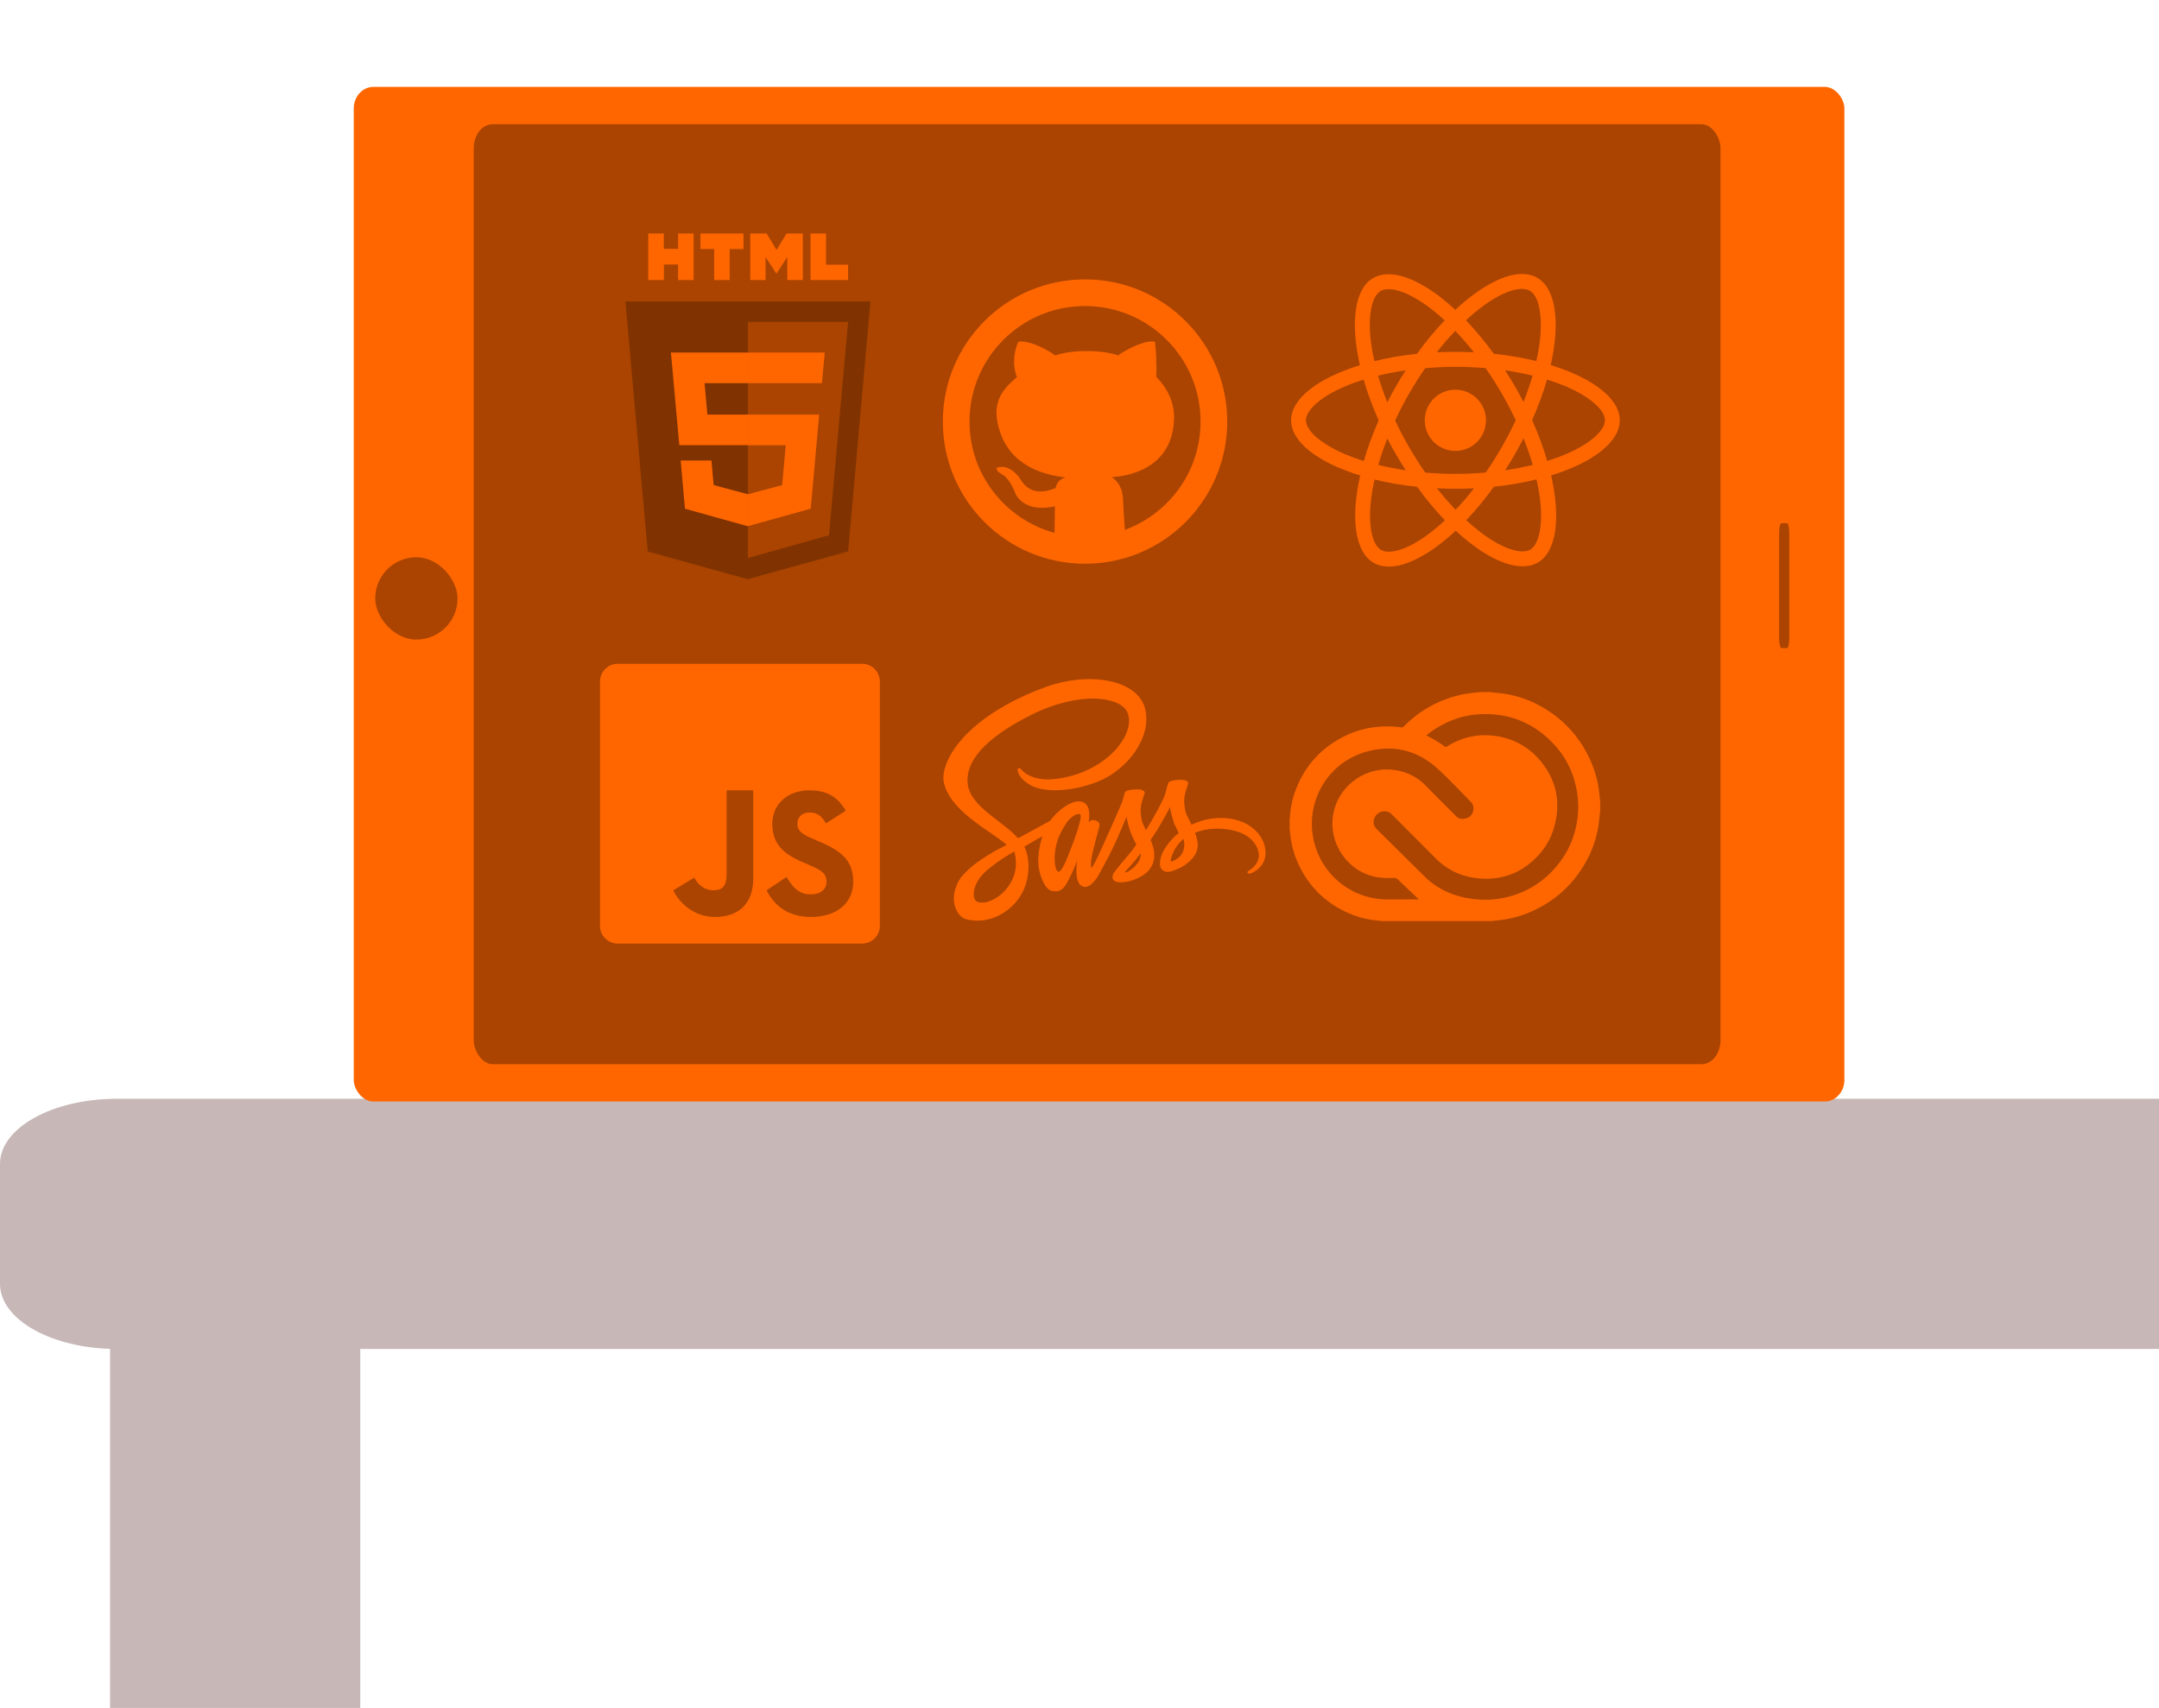 <?xml version="1.0" encoding="UTF-8" standalone="no"?>
<!-- Generator: Adobe Illustrator 22.0.0, SVG Export Plug-In . SVG Version: 6.00 Build 0)  -->

<svg
   xmlns:dc="http://purl.org/dc/elements/1.1/"
   xmlns:cc="http://creativecommons.org/ns#"
   xmlns:rdf="http://www.w3.org/1999/02/22-rdf-syntax-ns#"
   xmlns:svg="http://www.w3.org/2000/svg"
   xmlns="http://www.w3.org/2000/svg"
   xmlns:sodipodi="http://sodipodi.sourceforge.net/DTD/sodipodi-0.dtd"
   xmlns:inkscape="http://www.inkscape.org/namespaces/inkscape"
   version="1.1"
   id="Layer_1"
   x="0px"
   y="0px"
   viewBox="0 0 1614.5 1277.357"
   xml:space="preserve"
   sodipodi:docname="skillsBackgroundMobile.svg"
   inkscape:version="0.92.4 (5da689c313, 2019-01-14)"
   width="1614.5"
   height="1277.357"><defs
   id="defs27"><path
     d="M 0,0.39 H 121.5 V 90 H 0 Z"
     id="a"
     inkscape:connector-curvature="0" /></defs><sodipodi:namedview
   pagecolor="#ffffff"
   bordercolor="#666666"
   borderopacity="1"
   objecttolerance="10"
   gridtolerance="10"
   guidetolerance="10"
   inkscape:pageopacity="0"
   inkscape:pageshadow="2"
   inkscape:window-width="1986"
   inkscape:window-height="1129"
   id="namedview25"
   showgrid="false"
   inkscape:zoom="0.45139983"
   inkscape:cx="52.818416"
   inkscape:cy="764.27044"
   inkscape:window-x="-8"
   inkscape:window-y="-8"
   inkscape:window-maximized="1"
   inkscape:current-layer="layer1"
   fit-margin-top="0"
   fit-margin-left="0"
   fit-margin-right="0"
   fit-margin-bottom="0" />
<style
   type="text/css"
   id="style2">
	.st0{fill:#CCCCCC;}
	.st1{fill:#FF6600;}
	.st2{fill:#FF9933;}
	.st3{fill:none;}
	.st4{fill:#CC6600;}
	.st5{font-family:'CourierNewPS-BoldMT';}
	.st6{font-size:250px;}
</style>
<path
   class="st0"
   d="m 0,960.171 v -89.7 c 0,-26.9 39.123,-48.7 87.282,-48.7 H 1629.123 c 48.266,0 87.282,21.8 87.282,48.7 v 89.7 c 0,26.9 -39.123,48.7 -87.282,48.7 H 87.282 C 39.123,1008.871 0,987.071 0,960.171 Z"
   id="path4"
   style="fill:#c8b7b7;stroke-width:1.031"
   inkscape:connector-curvature="0" />
<path
   class="st0"
   d="M 220.7,1341.602 H 131 c -26.9,0 -48.7,-8.261 -48.7,-18.454 V 974.825 c 0,-10.194 21.8,-18.454 48.7,-18.454 h 89.7 c 26.9,0 48.7,8.261 48.7,18.454 v 348.322 c 0,10.194 -21.8,18.454 -48.7,18.454 z"
   id="path6"
   style="fill:#c8b7b7;stroke-width:0.616"
   inkscape:connector-curvature="0" />









<g
   inkscape:groupmode="layer"
   id="layer1"
   inkscape:label="Layer 1"
   transform="translate(-187.7,-666.329)"><rect
     style="opacity:1;fill:#ff6600;fill-opacity:1;stroke-width:0.948"
     id="rect842"
     width="1114.706"
     height="758.824"
     x="452.235"
     y="731.31"
     rx="14.668"
     ry="16.166" /><rect
     style="opacity:1;fill:#aa4400;fill-opacity:1;stroke-width:0.978"
     id="rect840"
     width="932.353"
     height="702.941"
     x="541.941"
     y="759.251"
     rx="14.09"
     ry="17.908" /><rect
     style="opacity:1;fill:#aa4400;fill-opacity:1;stroke-width:0.455"
     id="rect876"
     width="61.575"
     height="61.575"
     x="468.283"
     y="1083.092"
     rx="30.788"
     ry="30.788" /><rect
     style="opacity:1;fill:#aa4400;fill-opacity:1;stroke-width:0.197"
     id="rect876-4"
     width="7.576"
     height="93.421"
     x="1518.135"
     y="1057.638"
     rx="1.688"
     ry="6.798" /><g
     id="g901"
     transform="matrix(0.501,0,0,0.501,1065.161,832.117)"
     style="fill:#ff6600"><path
       id="path893"
       d="m 666.3,296.5 c 0,-32.5 -40.7,-63.3 -103.1,-82.4 14.4,-63.6 8,-114.2 -20.2,-130.4 -6.5,-3.8 -14.1,-5.6 -22.4,-5.6 v 22.3 c 4.6,0 8.3,0.9 11.4,2.6 13.6,7.8 19.5,37.5 14.9,75.7 -1.1,9.4 -2.9,19.3 -5.1,29.4 -19.6,-4.8 -41,-8.5 -63.5,-10.9 -13.5,-18.5 -27.5,-35.3 -41.6,-50 32.6,-30.3 63.2,-46.9 84,-46.9 V 78 c 0,0 0,0 0,0 -27.5,0 -63.5,19.6 -99.9,53.6 C 384.4,97.8 348.4,78.4 320.9,78.4 v 22.3 c 20.7,0 51.4,16.5 84,46.6 -14,14.7 -28,31.4 -41.3,49.9 -22.6,2.4 -44,6.1 -63.6,11 -2.3,-10 -4,-19.7 -5.2,-29 -4.7,-38.2 1.1,-67.9 14.6,-75.8 3,-1.8 6.9,-2.6 11.5,-2.6 V 78.5 c 0,0 0,0 0,0 -8.4,0 -16,1.8 -22.6,5.6 -28.1,16.2 -34.4,66.7 -19.9,130.1 -62.2,19.2 -102.7,49.9 -102.7,82.3 0,32.5 40.7,63.3 103.1,82.4 -14.4,63.6 -8,114.2 20.2,130.4 6.5,3.8 14.1,5.6 22.5,5.6 27.5,0 63.5,-19.6 99.9,-53.6 36.4,33.8 72.4,53.2 99.9,53.2 8.4,0 16,-1.8 22.6,-5.6 28.1,-16.2 34.4,-66.7 19.9,-130.1 62,-19.1 102.5,-49.9 102.5,-82.3 z M 536.1,229.8 c -3.7,12.9 -8.3,26.2 -13.5,39.5 -4.1,-8 -8.4,-16 -13.1,-24 -4.6,-8 -9.5,-15.8 -14.4,-23.4 14.2,2.1 27.9,4.7 41,7.9 z m -45.8,106.5 c -7.8,13.5 -15.8,26.3 -24.1,38.2 -14.9,1.3 -30,2 -45.2,2 -15.1,0 -30.2,-0.7 -45,-1.9 -8.3,-11.9 -16.4,-24.6 -24.2,-38 -7.6,-13.1 -14.5,-26.4 -20.8,-39.8 6.2,-13.4 13.2,-26.8 20.7,-39.9 7.8,-13.5 15.8,-26.3 24.1,-38.2 14.9,-1.3 30,-2 45.2,-2 15.1,0 30.2,0.7 45,1.9 8.3,11.9 16.4,24.6 24.2,38 7.6,13.1 14.5,26.4 20.8,39.8 -6.3,13.4 -13.2,26.8 -20.7,39.9 z m 32.3,-13 c 5.4,13.4 10,26.8 13.8,39.8 -13.1,3.2 -26.9,5.9 -41.2,8 4.9,-7.7 9.8,-15.6 14.4,-23.7 4.6,-8 8.9,-16.1 13,-24.1 z M 421.2,430 c -9.3,-9.6 -18.6,-20.3 -27.8,-32 9,0.4 18.2,0.7 27.5,0.7 9.4,0 18.7,-0.2 27.8,-0.7 -9,11.7 -18.3,22.4 -27.5,32 z m -74.4,-58.9 c -14.2,-2.1 -27.9,-4.7 -41,-7.9 3.7,-12.9 8.3,-26.2 13.5,-39.5 4.1,8 8.4,16 13.1,24 4.7,8 9.5,15.8 14.4,23.4 z M 420.7,163 c 9.3,9.6 18.6,20.3 27.8,32 -9,-0.4 -18.2,-0.7 -27.5,-0.7 -9.4,0 -18.7,0.2 -27.8,0.7 9,-11.7 18.3,-22.4 27.5,-32 z m -74,58.9 c -4.9,7.7 -9.8,15.6 -14.4,23.7 -4.6,8 -8.9,16 -13,24 -5.4,-13.4 -10,-26.8 -13.8,-39.8 13.1,-3.1 26.9,-5.8 41.2,-7.9 z m -90.5,125.2 c -35.4,-15.1 -58.3,-34.9 -58.3,-50.6 0,-15.7 22.9,-35.6 58.3,-50.6 8.6,-3.7 18,-7 27.7,-10.1 5.7,19.6 13.2,40 22.5,60.9 -9.2,20.8 -16.6,41.1 -22.2,60.6 -9.9,-3.1 -19.3,-6.5 -28,-10.2 z M 310,490 c -13.6,-7.8 -19.5,-37.5 -14.9,-75.7 1.1,-9.4 2.9,-19.3 5.1,-29.4 19.6,4.8 41,8.5 63.5,10.9 13.5,18.5 27.5,35.3 41.6,50 -32.6,30.3 -63.2,46.9 -84,46.9 -4.5,-0.1 -8.3,-1 -11.3,-2.7 z m 237.2,-76.2 c 4.7,38.2 -1.1,67.9 -14.6,75.8 -3,1.8 -6.9,2.6 -11.5,2.6 -20.7,0 -51.4,-16.5 -84,-46.6 14,-14.7 28,-31.4 41.3,-49.9 22.6,-2.4 44,-6.1 63.6,-11 2.3,10.1 4.1,19.8 5.2,29.1 z m 38.5,-66.7 c -8.6,3.7 -18,7 -27.7,10.1 -5.7,-19.6 -13.2,-40 -22.5,-60.9 9.2,-20.8 16.6,-41.1 22.2,-60.6 9.9,3.1 19.3,6.5 28.1,10.2 35.4,15.1 58.3,34.9 58.3,50.6 -0.1,15.7 -23,35.6 -58.4,50.6 z"
       inkscape:connector-curvature="0"
       style="fill:#ff6600" /><polygon
       id="polygon895"
       points=""
       style="fill:#ff6600" /><circle
       id="circle897"
       r="45.7"
       cy="296.5"
       cx="420.9"
       style="fill:#ff6600" /><polygon
       id="polygon899"
       points=""
       style="fill:#ff6600" /></g><g
     id="g940"
     transform="matrix(0.505,0,0,0.505,617.718,840.944)"><path
       id="path917"
       d="m 108.4,0 h 23 v 22.8 h 21.2 V 0 h 23 v 69 h -23 V 46 h -21 V 69 H 108.4 M 206,23 H 185.7 V 0 h 63.7 V 23 H 229 V 69 H 206 M 259.5,0 h 24.1 L 298.4,24.3 313.2,0 h 24.1 v 69 h -23 V 34.8 L 298.2,59.6 282.1,34.8 V 69 H 259.5 M 348.7,0 h 23 v 46.2 h 32.6 V 69 h -55.6"
       inkscape:connector-curvature="0"
       style="fill:#ff6600" /><path
       id="path919"
       d="M 107.6,471 74.6,100.6 H 437.4 L 404.4,470.8 255.7,512"
       inkscape:connector-curvature="0"
       style="fill:#803300" /><path
       id="path921"
       d="M 256,480.5 V 131 H 404.3 L 376,447"
       inkscape:connector-curvature="0"
       style="fill:#aa4400" /><path
       id="path923"
       d="m 142,176.3 h 114 v 45.4 h -64.2 l 4.2,46.5 h 60 v 45.3 H 154.4 m 2,22.8 H 202 l 3.2,36.3 50.8,13.6 v 47.4 l -93.2,-26"
       inkscape:connector-curvature="0"
       style="fill:#ff6600" /><path
       id="path925"
       d="M 369.8,176.3 H 256 v 45.4 h 109.6 m -4.1,46.5 H 256 v 45.4 h 56 l -5.3,59 -50.7,13.6 v 47.2 l 93,-25.8"
       inkscape:connector-curvature="0"
       style="fill:#ff6600" /></g><g
     id="g1000"
     transform="matrix(0.73,0,0,0.73,892.756,875.274)"
     style="fill:#ff6600"><g
       id="g944"
       style="fill:#ff6600"><path
         id="path942"
         d="M 145.66,0 C 65.219,0 0,65.219 0,145.66 c 0,80.45 65.219,145.66 145.66,145.66 80.441,0 145.66,-65.21 145.66,-145.66 C 291.319,65.219 226.1,0 145.66,0 Z m 40.802,256.625 c -0.838,-11.398 -1.775,-25.518 -1.83,-31.235 -0.364,-4.388 -0.838,-15.549 -11.434,-22.677 42.068,-3.523 62.087,-26.774 63.526,-57.499 1.202,-17.497 -5.754,-32.883 -18.107,-45.3 0.628,-13.282 -0.401,-29.023 -1.256,-35.941 -9.486,-2.731 -31.608,8.949 -37.79,13.947 -13.037,-5.062 -44.945,-6.837 -64.336,0 C 101.488,68.252 85.839,62.28 77.309,63.946 69.434,81.398 74.496,97.894 76.034,99.86 c -10.142,9.268 -24.289,20.675 -20.447,44.572 6.163,35.04 30.816,53.94 70.508,58.564 -8.466,1.73 -9.896,8.048 -10.606,10.788 -26.656,10.997 -34.275,-6.791 -37.644,-11.425 -11.188,-13.847 -21.23,-9.832 -21.849,-9.614 -0.601,0.218 -1.056,1.092 -0.992,1.511 0.564,2.986 6.655,6.018 6.955,6.263 8.257,6.154 11.316,17.27 13.2,20.438 11.844,19.473 39.374,11.398 39.638,11.562 0.018,1.702 -0.191,16.032 -0.355,27.184 C 64.245,245.992 27.311,200.2 27.311,145.66 c 0,-65.365 52.984,-118.348 118.348,-118.348 65.364,0 118.349,52.983 118.349,118.348 0,51.008 -32.318,94.332 -77.546,110.965 z"
         style="fill:#ff6600"
         inkscape:connector-curvature="0" /></g><g
       id="g946"
       style="fill:#ff6600" /><g
       id="g948"
       style="fill:#ff6600" /><g
       id="g950"
       style="fill:#ff6600" /><g
       id="g952"
       style="fill:#ff6600" /><g
       id="g954"
       style="fill:#ff6600" /><g
       id="g956"
       style="fill:#ff6600" /><g
       id="g958"
       style="fill:#ff6600" /><g
       id="g960"
       style="fill:#ff6600" /><g
       id="g962"
       style="fill:#ff6600" /><g
       id="g964"
       style="fill:#ff6600" /><g
       id="g966"
       style="fill:#ff6600" /><g
       id="g968"
       style="fill:#ff6600" /><g
       id="g970"
       style="fill:#ff6600" /><g
       id="g972"
       style="fill:#ff6600" /><g
       id="g974"
       style="fill:#ff6600" /></g><path
     id="surface1"
     d="m 832.364,1162.761 h -182.692 a 13.298,13.298 0 0 0 -13.293,13.293 v 182.672 a 13.298,13.298 0 0 0 13.293,13.293 h 182.672 a 13.293,13.293 0 0 0 13.293,-13.273 v -182.692 a 13.293,13.293 0 0 0 -13.273,-13.293 z m -81.391,160.351 c 0,19.909 -11.679,28.977 -28.728,28.977 -15.41,0 -26.526,-10.333 -31.06,-19.929 l 15.669,-9.476 c 3.014,5.351 7.608,9.476 14.225,9.476 6.327,0 9.965,-2.471 9.965,-12.087 v -62.648 h 19.929 z m 43.227,28.977 c -17.652,0 -27.677,-8.893 -33.262,-19.929 l 14.947,-9.965 c 4.066,6.656 8.505,13.019 17.887,13.019 7.882,0 12.007,-3.931 12.007,-9.382 0,-6.497 -4.285,-8.819 -12.944,-12.605 l -4.748,-2.043 c -13.721,-5.844 -22.849,-13.163 -22.849,-28.648 0,-14.249 10.881,-25.111 27.851,-25.111 12.087,0 20.766,4.205 27.034,15.221 l -14.793,9.516 c -3.268,-5.859 -6.776,-8.156 -12.242,-8.156 -5.565,0 -9.088,3.542 -9.088,8.156 0,5.7 3.522,7.997 11.679,11.539 l 4.748,2.043 c 16.173,6.91 25.28,13.975 25.28,29.859 0,17.104 -13.452,26.486 -31.508,26.486 z"
     inkscape:connector-curvature="0"
     style="fill:#ff6600;stroke-width:4.982" /><g
     id="g1040"
     transform="matrix(0.44,0,0,0.44,893.175,1174.245)"
     style="fill:#ff6600"><path
       id="path1012"
       d="m 471.4,236 c -19.1,0.1 -35.7,4.7 -49.6,11.5 -5.1,-10.1 -10.2,-19.1 -11.1,-25.7 -1,-7.7 -2.2,-12.4 -1,-21.6 1.2,-9.2 6.6,-22.3 6.5,-23.3 -0.1,-1 -1.2,-5.7 -12.2,-5.8 -11,-0.1 -20.5,2.1 -21.6,5 -1.1,2.9 -3.2,9.5 -4.6,16.3 -1.9,10 -22,45.7 -33.5,64.4 -3.7,-7.3 -6.9,-13.7 -7.6,-18.8 -1,-7.7 -2.2,-12.4 -1,-21.6 1.2,-9.2 6.6,-22.3 6.5,-23.3 -0.1,-1 -1.2,-5.7 -12.2,-5.8 -11,-0.1 -20.5,2.1 -21.6,5 -1.1,2.9 -2.3,9.7 -4.6,16.3 -2.3,6.6 -29,66.2 -36,81.6 -3.6,7.9 -6.7,14.2 -8.9,18.5 0,0 0,0 0,0 0,0 -0.1,0.3 -0.4,0.8 -1.9,3.7 -3,5.7 -3,5.7 0,0 0,0 0,0.1 -1.5,2.7 -3.1,5.2 -3.9,5.2 -0.6,0 -1.7,-7.2 0.2,-17 4,-20.7 13.5,-52.9 13.4,-54 0,-0.6 1.8,-6.2 -6.2,-9.1 -7.8,-2.9 -10.6,1.9 -11.3,1.9 -0.7,0 -1.2,1.7 -1.2,1.7 0,0 8.7,-36.2 -16.6,-36.2 -15.8,0 -37.6,17.3 -48.4,32.9 -6.8,3.7 -21.3,11.6 -36.8,20.1 -5.9,3.3 -12,6.6 -17.7,9.7 -0.4,-0.4 -0.8,-0.9 -1.2,-1.3 C 95.2,236.5 38.6,213.4 41,169.5 c 0.9,-16 6.4,-58 108.7,-109 84.2,-41.5 151.2,-30 162.8,-4.5 16.6,36.4 -35.9,104 -122.9,113.8 -33.2,3.7 -50.6,-9.1 -55,-13.9 -4.6,-5 -5.3,-5.3 -7,-4.3 -2.8,1.5 -1,6 0,8.6 2.6,6.8 13.3,18.8 31.4,24.7 16,5.2 54.9,8.1 102,-10.1 C 313.7,154.4 354.9,97.7 342.8,50.2 330.7,2 250.7,-13.9 175,13 130,29 81.2,54.2 46.1,87 4.4,126 -2.2,159.9 0.5,174.1 c 9.7,50.4 79.2,83.2 107,107.5 -1.4,0.8 -2.7,1.5 -3.8,2.1 -13.9,6.9 -66.9,34.6 -80.1,63.9 -15,33.2 2.4,57 13.9,60.2 35.7,9.9 72.4,-7.9 92.1,-37.3 19.7,-29.4 17.3,-67.6 8.2,-85.1 -0.1,-0.2 -0.2,-0.4 -0.4,-0.6 3.6,-2.1 7.3,-4.3 10.9,-6.4 7.1,-4.2 14.1,-8.1 20.1,-11.3 -3.4,9.3 -5.9,20.4 -7.1,36.4 -1.5,18.8 6.2,43.2 16.3,52.8 4.5,4.2 9.8,4.3 13.2,4.3 11.8,0 17.1,-9.8 23,-21.4 7.2,-14.2 13.7,-30.7 13.7,-30.7 0,0 -8.1,44.6 13.9,44.6 8,0 16.1,-10.4 19.7,-15.7 0,0.1 0,0.1 0,0.1 0,0 0.2,-0.3 0.6,-1 0.8,-1.3 1.3,-2.1 1.3,-2.1 0,0 0,-0.1 0,-0.2 3.2,-5.6 10.4,-18.3 21.1,-39.4 13.8,-27.2 27.1,-61.2 27.1,-61.2 0,0 1.2,8.3 5.3,22.1 2.4,8.1 7.4,17 11.4,25.6 -3.2,4.5 -5.2,7 -5.2,7 0,0 0,0 0.1,0.1 -2.6,3.4 -5.4,7.1 -8.5,10.7 -10.9,13 -23.9,27.9 -25.7,32.2 -2.1,5.1 -1.6,8.8 2.4,11.8 2.9,2.2 8.1,2.5 13.4,2.2 9.8,-0.7 16.7,-3.1 20.1,-4.6 5.3,-1.9 11.5,-4.8 17.3,-9.1 10.7,-7.9 17.2,-19.2 16.6,-34.1 -0.3,-8.2 -3,-16.4 -6.3,-24.1 1,-1.4 1.9,-2.8 2.9,-4.2 16.9,-24.7 30,-51.8 30,-51.8 0,0 1.2,8.3 5.3,22.1 2,7 6.1,14.6 9.7,22 -15.9,12.9 -25.7,27.9 -29.2,37.7 -6.3,18.2 -1.4,26.4 7.9,28.3 4.2,0.9 10.2,-1.1 14.6,-3 5.6,-1.8 12.2,-4.9 18.5,-9.5 10.7,-7.9 21,-18.9 20.4,-33.8 -0.3,-6.8 -2.1,-13.5 -4.6,-20 13.5,-5.6 30.9,-8.7 53.1,-6.1 47.6,5.6 57,35.3 55.2,47.8 -1.8,12.5 -11.8,19.3 -15.1,21.4 -3.3,2.1 -4.4,2.8 -4.1,4.3 0.4,2.2 2,2.1 4.8,1.7 3.9,-0.7 25,-10.1 25.9,-33.1 1.5,-29.4 -26.5,-61.5 -76,-61.2 z M 104.2,359.8 C 88.4,377 66.4,383.5 56.9,378 c -10.2,-5.9 -6.2,-31.3 13.2,-49.5 11.8,-11.1 27,-21.4 37.1,-27.7 2.3,-1.4 5.7,-3.4 9.8,-5.9 0.7,-0.4 1.1,-0.6 1.1,-0.6 v 0 c 0.8,-0.5 1.6,-1 2.4,-1.5 7.1,26 0.3,48.9 -16.3,67 z m 115,-78.2 c -5.5,13.4 -17,47.7 -24,45.8 -6,-1.6 -9.7,-27.6 -1.2,-53.3 4.3,-12.9 13.4,-28.3 18.7,-34.3 8.6,-9.6 18.1,-12.8 20.4,-8.9 2.9,5.1 -10.5,42.3 -13.9,50.7 z m 94.9,45.4 c -2.3,1.2 -4.5,2 -5.5,1.4 -0.7,-0.4 1,-2 1,-2 0,0 11.9,-12.8 16.6,-18.6 2.7,-3.4 5.9,-7.4 9.3,-11.9 0,0.4 0,0.9 0,1.3 0,15.3 -14.8,25.6 -21.4,29.8 z m 73.2,-16.7 c -1.7,-1.2 -1.4,-5.2 4.3,-17.7 2.2,-4.9 7.4,-13.1 16.3,-21 1,3.2 1.7,6.3 1.6,9.2 -0.1,19.3 -13.9,26.5 -22.2,29.5 z"
       inkscape:connector-curvature="0"
       style="fill:#ff6600" /><g
       id="g1014"
       style="fill:#ff6600" /><g
       id="g1016"
       style="fill:#ff6600" /><g
       id="g1018"
       style="fill:#ff6600" /><g
       id="g1020"
       style="fill:#ff6600" /><g
       id="g1022"
       style="fill:#ff6600" /><g
       id="g1024"
       style="fill:#ff6600" /></g><path
     id="path1048"
     clip-path="url(#b)"
     d="m 1384.318,1265.737 v 7.646 c -0.073,0.415 -0.164,0.822 -0.212,1.235 -0.396,3.326 -0.652,6.673 -1.198,9.974 -1.785,10.729 -5.645,20.702 -11.379,29.923 -8.709,14 -20.482,24.676 -35.277,31.966 a 82.518,82.518 0 0 1 -27.212,8.03 c -2.103,0.243 -4.203,0.461 -6.306,0.692 h -81.591 c -0.411,-0.077 -0.82,-0.199 -1.235,-0.224 -8.227,-0.518 -16.143,-2.393 -23.687,-5.694 -16.425,-7.187 -28.673,-18.836 -36.689,-34.87 a 68.592,68.592 0 0 1 -6.776,-22.558 c -0.231,-1.91 -0.457,-3.817 -0.684,-5.725 v -7.419 c 0.078,-0.411 0.199,-0.822 0.224,-1.235 0.426,-7.128 1.889,-14.05 4.463,-20.702 6.929,-17.899 19.008,-31.175 36.173,-39.767 8.906,-4.46 18.398,-6.803 28.326,-7.323 4.861,-0.252 9.718,0.019 14.55,0.667 0.438,0.059 1.069,-0.136 1.373,-0.447 6.948,-7.097 14.86,-12.863 23.781,-17.232 8.653,-4.238 17.76,-6.969 27.346,-8.063 2.256,-0.258 4.517,-0.47 6.776,-0.704 h 6.956 c 0.455,0.071 0.912,0.151 1.367,0.204 3.446,0.402 6.912,0.654 10.326,1.225 10.651,1.787 20.566,5.61 29.741,11.289 14.069,8.709 24.79,20.497 32.115,35.338 a 82.323,82.323 0 0 1 8.038,27.231 c 0.248,2.181 0.461,4.362 0.692,6.539 m -129.858,-49.475 c 0.14,0.183 0.174,0.27 0.233,0.298 a 92.924,92.924 0 0 1 13.646,8.252 c 0.271,0.197 0.944,0.115 1.273,-0.092 11.828,-7.495 24.651,-10.081 38.425,-7.638 13.497,2.393 24.481,9.137 32.872,19.908 9.502,12.19 13.124,25.974 10.502,41.309 -1.759,10.278 -5.876,19.499 -12.874,27.224 -12.769,14.082 -28.759,19.906 -47.581,17.441 -11.588,-1.518 -21.59,-6.516 -29.869,-14.883 -10.626,-10.733 -21.321,-21.395 -31.977,-32.1 -1.42,-1.426 -3.001,-2.573 -5.046,-2.823 -3.573,-0.438 -6.814,1.346 -8.357,4.555 -1.376,2.865 -1.199,6.096 1.787,9.032 11.88,11.662 23.655,23.431 35.522,35.105 a 57.355,57.355 0 0 0 6.516,5.545 c 8.669,6.295 18.442,9.775 29.026,11.177 8.307,1.097 16.55,0.862 24.729,-0.977 15.602,-3.504 28.525,-11.467 38.704,-23.754 8.405,-10.154 13.488,-21.822 15.259,-34.921 a 68.451,68.451 0 0 0 -0.635,-22.458 c -2.361,-12.1 -7.48,-22.927 -15.682,-32.142 -15.649,-17.573 -35.338,-25.417 -58.767,-23.666 -9.013,0.673 -17.538,3.32 -25.561,7.52 a 67.447,67.447 0 0 0 -12.146,8.089 m -5.733,122.673 a 151.743,151.743 0 0 1 -0.963,-0.9 c -4.857,-4.586 -9.741,-9.143 -14.541,-13.788 -0.929,-0.898 -1.783,-1.336 -3.099,-1.306 -4.861,0.119 -9.726,0.14 -14.516,-0.942 -23.817,-5.387 -37.647,-31.282 -28.869,-54.067 6.923,-17.966 26.09,-28.908 44.991,-25.534 8.472,1.512 15.908,5.098 22.011,11.393 7.443,7.684 15.108,15.149 22.632,22.755 1.713,1.732 3.68,2.521 6.052,2.183 3.066,-0.438 5.507,-1.898 6.616,-4.905 1.086,-2.959 0.56,-5.761 -1.68,-8.03 -7.896,-8 -15.605,-16.2 -23.821,-23.859 -15.934,-14.862 -34.724,-19.281 -55.506,-12.962 -27.952,8.493 -44.311,37.356 -37.924,65.838 5.821,25.951 28.516,44.163 55.072,44.186 7.415,0.01 14.831,0.01 22.246,0 0.367,0 0.734,-0.033 1.3,-0.061"
     inkscape:connector-curvature="0"
     style="fill:#ff6600;stroke-width:1.912" /></g><g
   inkscape:groupmode="layer"
   id="layer2"
   inkscape:label="Layer 2"
   transform="translate(-187.7,-666.329)" /></svg>